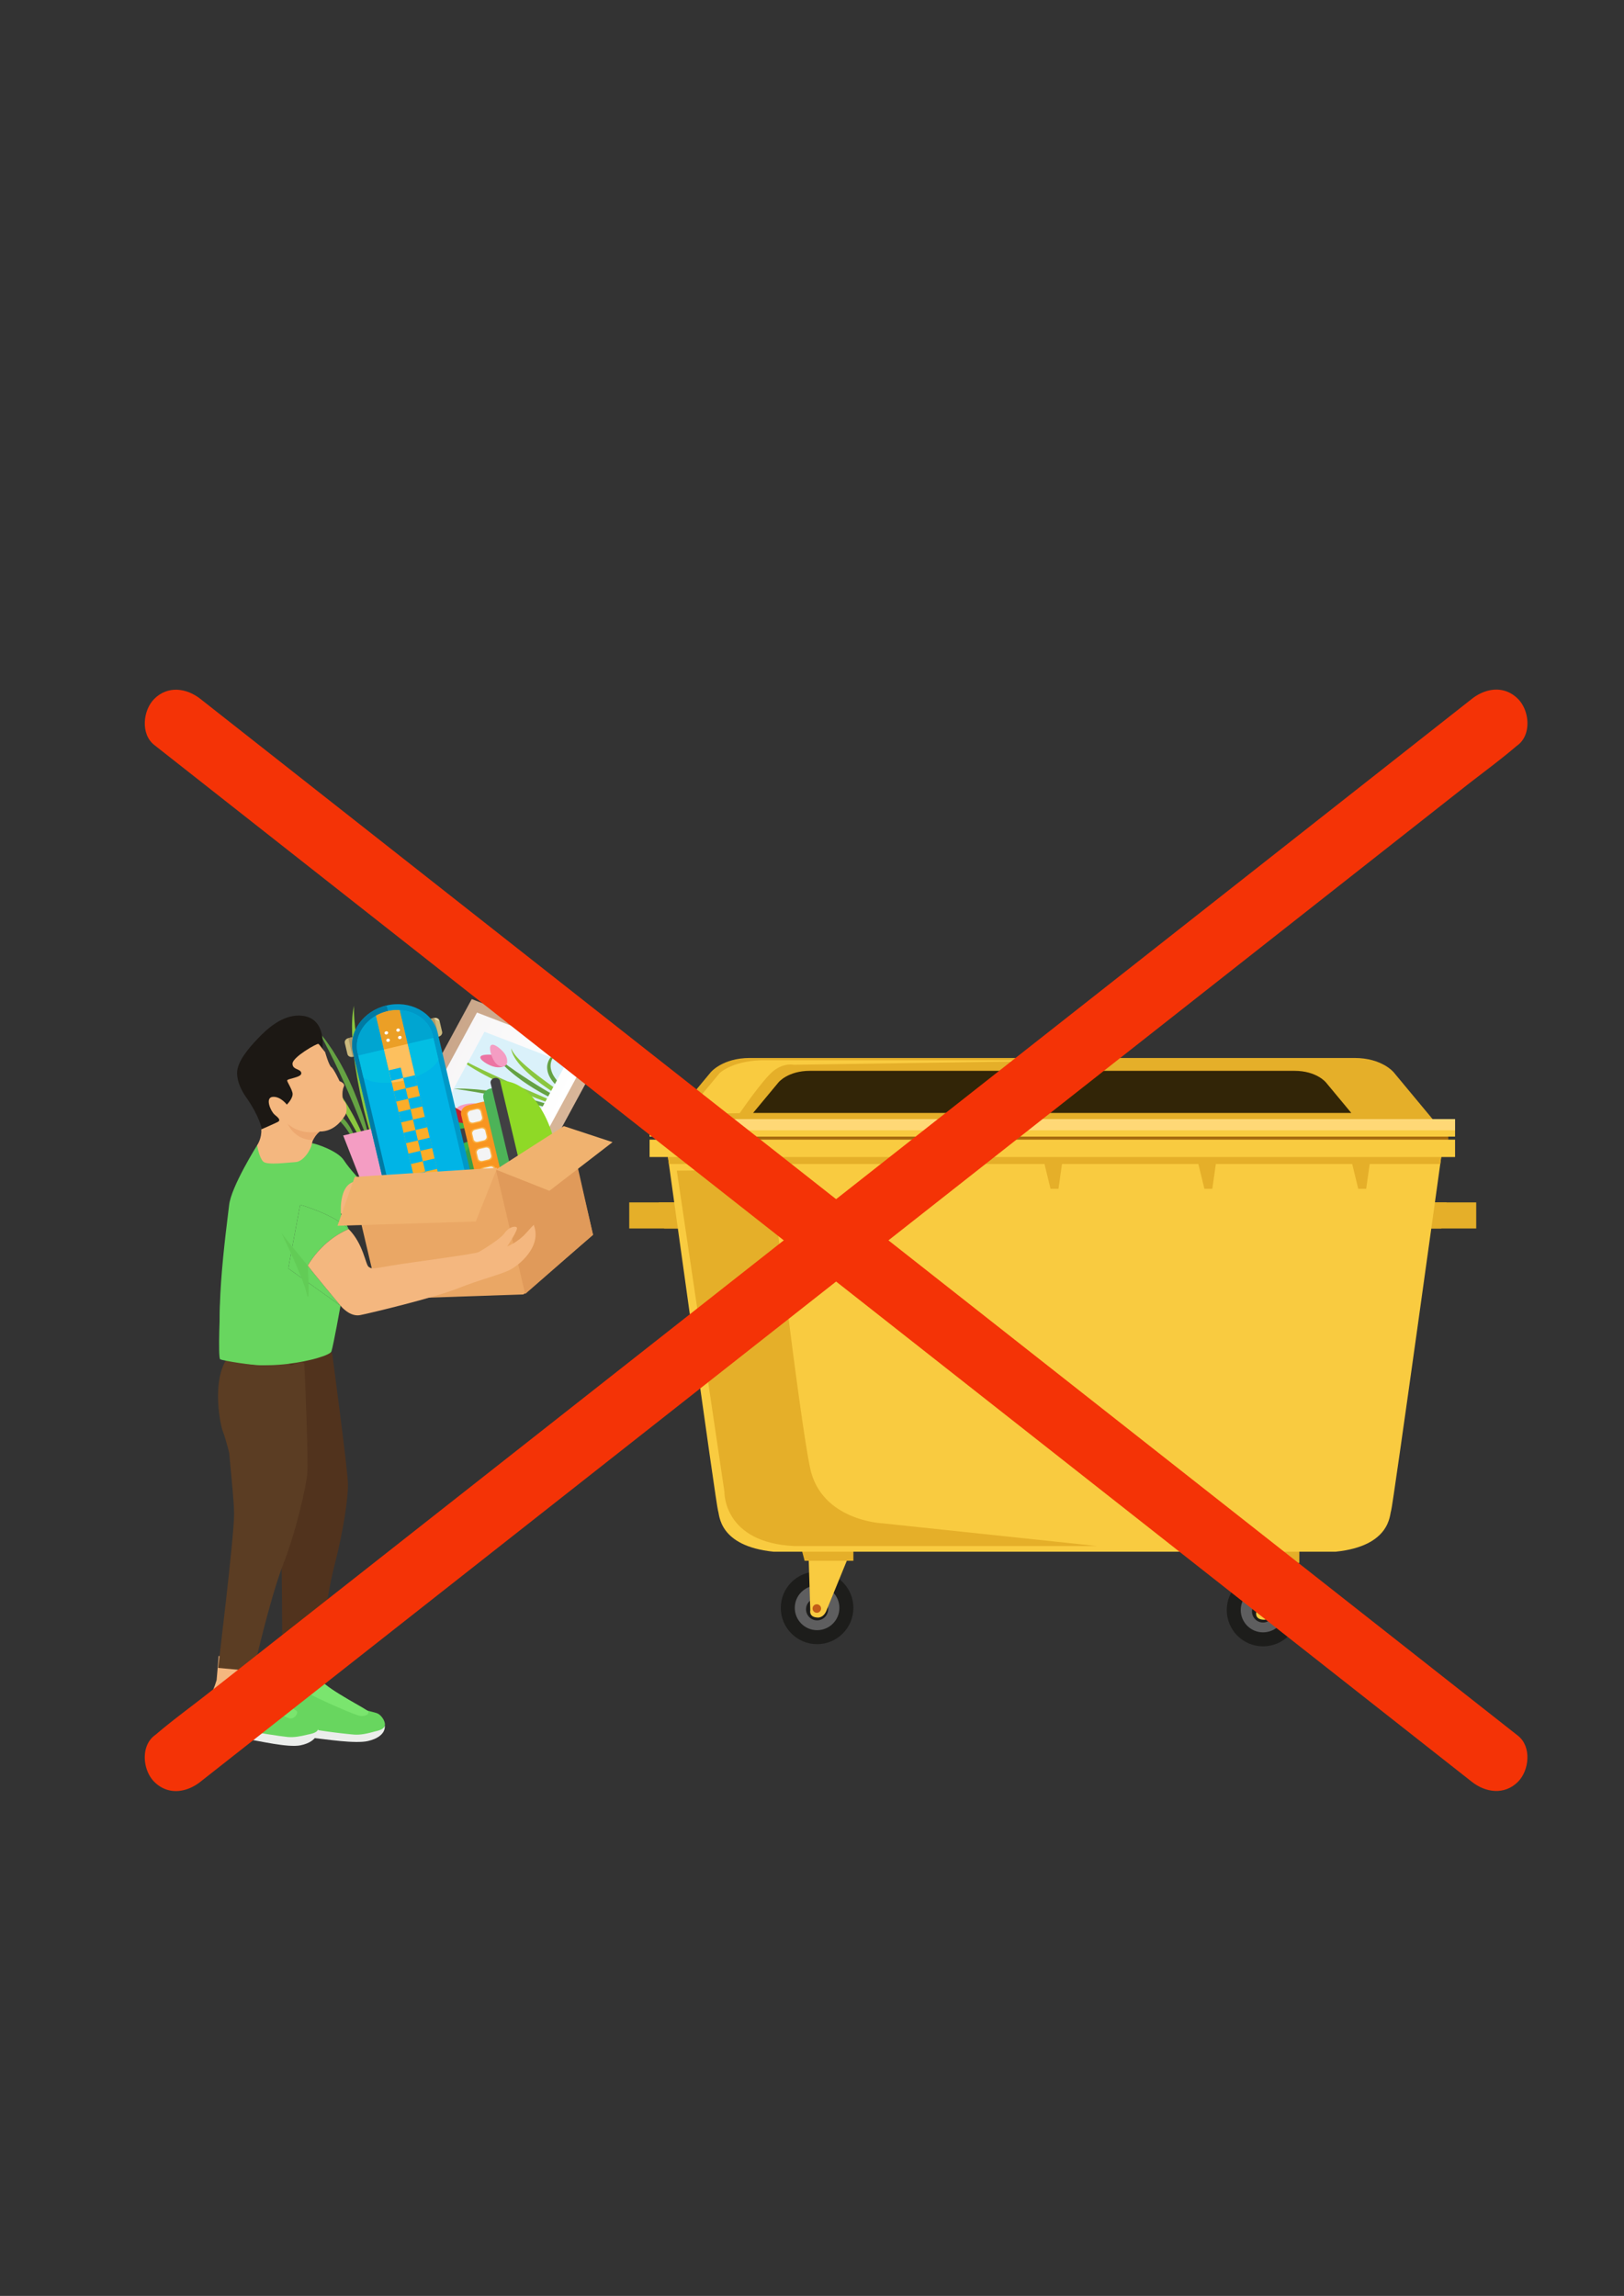 <svg viewBox="0 0 2481 3508" xmlns="http://www.w3.org/2000/svg" fill-rule="evenodd" clip-rule="evenodd" stroke-linejoin="round" stroke-miterlimit="1.414"><rect x="0" y="0" width="2481" height="3508" fill="#333333" stroke="none"/><path d="M1303.73 2456.72c0 30.623-24.825 55.455-55.455 55.455-30.619 0-55.451-24.832-55.451-55.455 0-30.626 24.832-55.454 55.451-55.454 30.63 0 55.455 24.828 55.455 55.454" fill="#1d1d1b" fill-rule="nonzero"/><path d="M1282.36 2456.72c0 18.826-15.259 34.082-34.082 34.082-18.822 0-34.075-15.256-34.075-34.082 0-18.825 15.253-34.082 34.075-34.082 18.823 0 34.082 15.257 34.082 34.082" fill="#5e5e5f" fill-rule="nonzero"/><path d="M1265.18 2458.88c0 9.333-7.563 16.897-16.897 16.897-9.333 0-16.893-7.564-16.893-16.897 0-9.333 7.56-16.897 16.893-16.897 9.334 0 16.897 7.564 16.897 16.897" fill="#1d1d1b" fill-rule="nonzero"/><path d="M1235.28 2376.14l2.599 84.048s-2.599 10.396 10.396 11.262c0 0 8.663 1.734 13.865-9.529l32.924-80.582-59.784-5.199z" fill="#f9cb40" fill-rule="nonzero"/><path d="M1221.42 2355.34l7.803 29.46h74.512v-25.994l-82.315-3.466z" fill="#e5af29" fill-rule="nonzero"/><path d="M1254.35 2457.72a6.493 6.493 0 0 1-6.498 6.498 6.5 6.5 0 0 1-6.501-6.498 6.505 6.505 0 0 1 6.501-6.498 6.497 6.497 0 0 1 6.498 6.498" fill="#c35d17" fill-rule="nonzero"/><path d="M1985.02 2460.04c0 30.622-24.825 55.454-55.454 55.454-30.623 0-55.452-24.832-55.452-55.454 0-30.626 24.829-55.455 55.452-55.455 30.629 0 55.454 24.829 55.454 55.455" fill="#1d1d1b" fill-rule="nonzero"/><path d="M1963.65 2460.04c0 18.825-15.26 34.082-34.082 34.082-18.82 0-34.076-15.257-34.076-34.082 0-18.826 15.256-34.083 34.076-34.083 18.822 0 34.082 15.257 34.082 34.083" fill="#5e5e5f" fill-rule="nonzero"/><path d="M1946.46 2462.21c0 9.333-7.567 16.896-16.9 16.896-9.333 0-16.893-7.563-16.893-16.896 0-9.334 7.56-16.897 16.893-16.897 9.333 0 16.9 7.563 16.9 16.897" fill="#1d1d1b" fill-rule="nonzero"/><path d="M1916.57 2379.46l2.6 84.048s-2.6 10.395 10.395 11.262c0 0 8.663 1.733 13.865-9.529l32.924-80.582-59.784-5.199z" fill="#f9cb40" fill-rule="nonzero"/><path d="M1902.7 2358.66l7.803 29.461h74.512v-25.994l-82.315-3.467z" fill="#e5af29" fill-rule="nonzero"/><path d="M1935.63 2461.05a6.492 6.492 0 0 1-6.497 6.498 6.499 6.499 0 0 1 0-12.995 6.496 6.496 0 0 1 6.497 6.497" fill="#c35d17" fill-rule="nonzero"/><path d="M1882.07 1719.03l313.387-.84-66.235-79.716s-17.764-21.946-59.765-21.946H1145.454c-42.008 0-59.771 21.946-59.771 21.946l-66.235 79.716 313.393.84v1.471l274.61-.734 274.619.734v-1.471z" fill="#e5af29" fill-rule="nonzero"/><path d="M2064.41 1700.53l-38.877-46.786s-14.237-17.587-47.891-17.587h-740.394c-33.654 0-47.895 17.587-47.895 17.587l-38.87 46.786h913.927z" fill="#322507" fill-rule="nonzero"/><path fill="#e5af29" d="M961.293 1837.18h111.46v39.856h-111.46z"/><path d="M1072.75 1877.04h-58.151l-8.084-39.856h66.235v39.856z" fill="#e5af29" fill-rule="nonzero"/><path fill="#e5af29" d="M2143.76 1837.18h111.467v39.856H2143.76z"/><path d="M2143.76 1877.04h58.157l8.072-39.856h-66.229v39.856z" fill="#e5af29" fill-rule="nonzero"/><path d="M1608.26 1753.26v-.989l-35.865.528-40.869-.528.024 1.129-512.106 7.536s75.117 542.407 77.544 547.603c2.427 5.199 0 53.724 84.805 62.387h858.585c84.806-8.663 82.378-57.188 84.806-62.387 2.427-5.196 77.544-547.603 77.544-547.603l-594.468-7.676z" fill="#f9cb40" fill-rule="nonzero"/><path d="M1021.89 1778.52h1178.4c1.564-11.262 2.444-17.584 2.444-17.584l-594.467-7.673v-.992l-35.866.528-40.868-.528.023 1.129-512.106 7.536s.88 6.322 2.444 17.584M1033.98 1788.66l72.69 490.418s-2.42 77.982 106.619 83.182h462.814l-327.119-34.66s-94.501-3.466-111.467-84.912c-16.956-81.448-60.571-455.761-60.571-455.761l-142.966 1.733z" fill="#e5af29" fill-rule="nonzero"/><path d="M1121.51 1761.8l13.33 54.588h12.113l7.882-55.455-33.325.867zM1356.56 1761.8l13.331 54.588h12.112l7.872-55.455-33.315.867zM1591.6 1761.8l13.324 54.588h12.119l7.875-55.455-33.318.867zM1826.64 1761.8l13.324 54.588h12.115l7.876-55.455-33.315.867zM2061.68 1761.8l13.324 54.588h12.119l7.872-55.455-33.315.867z" fill="#e5af29" fill-rule="nonzero"/><path fill="#a66a0f" d="M1002.68 1733.78H2212.6v8.088H1002.68z"/><path fill="#f9cb40" d="M992.364 1741.29h1230.55v26.572H992.364zM992.364 1710.1h1230.55v26.572H992.364z"/><path fill="#ffd876" d="M992.364 1709.89h1230.55v17.162H992.364z"/><path d="M1047.68 1702.01l51.7-62.384s20.997-20.797 72.683-19.639h505.621l-465.234 6.93s-14.536-3.467-30.692 9.243-51.686 64.698-51.686 64.698l-82.392 1.152z" fill="#f9cb40" fill-rule="nonzero"/><path d="M507.374 2067.56s24.274 180.438 24.274 200.804c0 20.363-6.415 68.384-20.672 123.37-14.254 54.986-24.437 154.779-24.437 154.779l-55.295.903s.306-188.267-3.765-222.89c-4.074-34.62-36.659-224.023-30.549-232.17 6.109-8.145 96.309-39.734 110.444-24.796" fill="#51331d" fill-rule="nonzero"/><path d="M352.556 2228.89s-7.746-30.988-12.175-42.057c-4.426-11.067-20.144-90.244 15.273-121.232 32.342-28.302 90.974 22.734 90.974 22.734l-94.072 140.555z" fill="#5b3d23" fill-rule="nonzero"/><path d="M431.978 2562.09s-1.467 13.932-3.665 17.601c-2.202 3.665-5.133 6.597-3.669 13.198 1.467 6.6 16.867 28.597 36.665 14.665 19.799-13.932 19.799-37.399 19.799-37.399l2.935-25.665-52.799 2.935.734 14.665z" fill="#f4b77f" fill-rule="nonzero"/><path d="M587.806 2636.84s3.327 16.406-25.433 23.292c-19.301 4.612-65.299-2.822-82.601-4.542-17.295-1.72-48.887-4.732-52.091-7.172-3.191-2.414-9.19-3.174-6.272-19.974 2.912-16.837 166.397 8.396 166.397 8.396" fill="#ebedeb" fill-rule="nonzero"/><path d="M433.683 2591.56l-9.479-7.636s-7.251 11.537-3.147 47.625c0 0 37.412 6.358 52.788 9.768 15.416 3.453 56.905 8.367 67.67 9.058 9.801.634 19.851-1.727 29.194-4.29 6.143-1.673 17.631-3.227 17.349-11.541-.21-5.684-5.104-12.796-9.891-15.731-1.883-1.136-4.054-1.767-6.193-2.341-7.347-1.989-16.176-3.559-22.202-8.5-3.397-2.799-7.344-4.791-11.146-7.055-9.419-5.562-18.746-11.316-28.043-17.11a2774.28 2774.28 0 0 1-30.602-19.244s-11.933 13.414-7.55 22.239c0 0-33.747 27.512-38.748 4.758" fill="#68d65f" fill-rule="nonzero"/><path d="M468.077 2577.59c-1.205 4.124.594 8.47 4.529 10.575 17.892 9.572 71.388 33.332 78.022 33.684 7.981.422 13.075-2.158 12.261-6.378-.747-3.865-57.187-30.171-75.585-50.687-2.434-2.716-7.181-2.347-10.253-.199-3.283 2.298-7.005 6.269-8.974 13.005" fill="#7ae56e" fill-rule="nonzero"/><path d="M330.919 2567.09s-4.635 15.24-6.661 16.937c-2.028 1.7-3.864 8.018 1.637 17.74 5.498 9.721-1.557 25.994 24.444 14.27 26.004-11.727 25.851-26.462 24.968-34.481-.887-8.018 7.699-10.442 7.699-10.442l7.252-30.184-56.152-10.731-3.187 36.891z" fill="#f4b77f" fill-rule="nonzero"/><path d="M486.171 2641.9s2.008 18.812-26.951 24.819c-19.433 4.02-64.362-7.122-81.604-9.367-17.236-2.244-53.728-6.009-56.856-8.546-3.118-2.507-7.623-4.595-4.197-21.299 3.424-16.741 169.608 14.393 169.608 14.393" fill="#ebedeb" fill-rule="nonzero"/><path d="M333.498 2591.95l-9.24-7.922s-18.484 12.58-7.693 43.482c0 0 40.294 11.517 55.561 15.399 15.303 3.918 56.623 10.093 67.364 11.113 9.775.929 19.895-1.123 29.311-3.4 6.189-1.484 17.72-2.69 17.693-11.007-.039-5.687-4.714-12.949-9.409-16.023-1.846-1.196-4.001-1.893-6.116-2.53-7.285-2.212-16.063-4.051-21.937-9.174-3.307-2.902-7.195-5.014-10.923-7.391-9.247-5.847-18.55-9.313-27.664-15.386-10.041-6.664-19.905-15.95-29.849-22.733 0 0-12.338 13.041-8.225 21.996 0 0-34.57 26.472-38.873 3.576" fill="#68d65f" fill-rule="nonzero"/><path d="M369.555 2580.43c-.973 3.898.707 7.975 4.217 9.924 15.97 8.865 63.632 35.069 69.485 35.341 7.046.328 11.462-6.428 10.655-10.396-.737-3.636-51.039-27.933-67.686-47.104-2.205-2.537-6.378-2.151-9.041-.096-2.846 2.191-6.04 5.966-7.63 12.331" fill="#7ae56e" fill-rule="nonzero"/><path d="M464.886 2083.54s6.876 149.151 4.489 169.378c-2.388 20.224-16.097 84.228-36.699 137.166-20.605 52.937-45.534 163.362-45.534 163.362l-53.953-4.981s24.427-200.054 24.44-234.913c.017-34.862-15.416-144.798-8.394-152.173 7.023-7.374 103.366-94.331 115.651-77.839" fill="#5b3d23" fill-rule="nonzero"/><path d="M525.3 1772.74c9.084 13.998 26.983 32.601 26.983 32.601l-31.452 48.87 11.81 23.737c-22.614-22.684-74.125-37.187-74.125-37.187l-18.125 97.316 79.812 56.889.007.04c-.322 1.796-10.555 59.1-13.886 69.861-3.36 10.92-121.859 38.079-159.656 5.883-25.128-21.405.226-201.169 3.357-229.441 3.087-28.262 42.777-91.419 42.777-91.419 8.49 10.986 7.265 8.858 19.434 6.458 12.168-2.401 46.516 3.459 52.904 3.785 6.385.325 11.568-13.361 11.568-13.361 7.311.946 39.507 11.969 48.592 25.968" fill="#68d65f" fill-rule="nonzero"/><path d="M520.832 1854.21s44.049 21.05 54.817 24.739c10.771 3.688 32.731 5.166 36.595 5.989 3.862.824 24.716-43.461 24.716-43.461s-48.449-30.075-84.676-36.138c-36.227-6.063-31.452 48.871-31.452 48.871" fill="#f4b77f" fill-rule="nonzero"/><path d="M577.953 1789.81l201.774 77.734 142.733-263.248-201.767-77.73-142.74 263.244z" fill="url(#_Linear1)" fill-rule="nonzero"/><path d="M601.636 1781.46l170.082 65.525 127.065-234.342-170.082-65.524-127.065 234.341z" fill="url(#_Linear2)" fill-rule="nonzero"/><path d="M760.277 1817.62l104.674-193.048-124.811-48.084-104.674 193.048 124.811 48.084z" fill="#daf1fa" fill-rule="nonzero"/><clipPath id="a"><path d="M635.466 1769.53l124.811 48.083 104.673-193.044-124.811-48.084-104.673 193.045z" clip-rule="nonzero"/></clipPath><g clip-path="url(#a)" fill-rule="nonzero"><path d="M700.278 1616.89c2.132 1.726 4.752 3.802 7.913 6.01 3.147 2.217 6.74 4.688 10.807 7.188 2.032 1.255 4.147 2.566 6.338 3.921a6953.05 6953.05 0 0 1 6.946 3.971c4.745 2.762 9.904 5.439 15.237 8.234 5.378 2.716 10.933 5.528 16.661 8.261 5.773 2.649 11.64 5.342 17.507 8.032l17.783 7.556c5.867 2.491 11.79 4.675 17.438 6.936 5.638 2.275 11.203 4.27 16.472 6.166 5.256 1.929 10.263 3.676 14.884 5.279 4.619 1.617 8.922 2.962 12.72 4.187 3.812 1.199 7.132 2.241 9.868 3.101a532.886 532.886 0 0 0 8.656 2.583s-2.892-1.414-8.009-3.788c-5.116-2.374-12.467-5.678-21.332-9.549-4.406-1.982-9.181-4.121-14.274-6.302l-15.963-6.953c-11.057-4.827-22.85-9.977-34.64-15.126-5.871-2.604-11.741-5.213-17.521-7.78a18078.4 18078.4 0 0 1-16.857-7.693c-5.372-2.629-10.738-4.93-15.628-7.391-4.948-2.39-9.606-4.668-13.859-6.843-2.155-1.049-4.14-2.154-6.069-3.16-1.923-1.013-3.782-1.936-5.446-2.899a287.27 287.27 0 0 1-8.672-4.97c-2.331-1.471-4.184-2.617-5.376-3.473-1.195-.847-1.789-1.355-1.789-1.355s1.969 2.364 6.205 5.857M872.913 1680.52c-5.618-3.99-12.172-8.649-19.194-13.636l-10.761-7.716a526.933 526.933 0 0 1-11-8.052 426.86 426.86 0 0 1-10.857-8.167c-3.483-2.783-7.019-5.416-10.257-8.132-3.243-2.712-6.411-5.302-9.26-7.885-1.461-1.268-2.802-2.553-4.11-3.795a81.995 81.995 0 0 1-3.735-3.632c-1.206-1.166-2.238-2.358-3.261-3.473-1.059-1.093-1.956-2.192-2.792-3.234l-1.229-1.511c-.358-.505-.7-.996-1.036-1.464-.667-.937-1.331-1.786-1.766-2.627-.488-.823-.923-1.557-1.305-2.198-.302-.674-.564-1.248-.773-1.713l-.648-1.447s.09.541.256 1.557l.328 1.892c.226.721.489 1.548.777 2.474.263.95.738 1.919 1.209 3.001.442 1.103 1.036 2.238 1.733 3.417 1.305 2.41 3.002 5.023 5.073 7.723a90.115 90.115 0 0 0 7.079 8.43 134.808 134.808 0 0 0 8.752 8.729c3.178 2.902 6.478 5.883 10.027 8.722a397.872 397.872 0 0 0 10.864 8.473 509.938 509.938 0 0 0 11.312 7.975c3.749 2.607 7.594 4.997 11.279 7.335 3.672 2.357 7.348 4.489 10.821 6.521 3.456 2.045 6.813 3.874 9.914 5.551a295.702 295.702 0 0 0 15.27 7.72c3.761 1.756 5.966 2.676 5.966 2.676s-7.404-5.538-18.676-13.514" fill="#8ac63f"/><path d="M861.675 1682.31c-3.022-1.736-6.292-3.619-9.755-5.611l-10.837-6.312c-3.729-2.224-7.584-4.518-11.502-6.853-3.871-2.397-7.882-4.714-11.747-7.241-3.914-2.45-7.888-4.821-11.644-7.364a212.515 212.515 0 0 0-5.671-3.666c-1.889-1.185-3.668-2.46-5.465-3.662-3.566-2.44-7.088-4.701-10.286-7.032-3.194-2.328-6.378-4.346-9.107-6.455a369.636 369.636 0 0 0-7.637-5.561c-2.227-1.717-4.17-3.214-5.773-4.443a250.882 250.882 0 0 0-5.12-3.808s1.481 1.78 4.167 4.821c1.358 1.504 2.961 3.39 4.927 5.415a361.63 361.63 0 0 0 6.8 6.611c2.463 2.464 5.372 4.854 8.41 7.441 3.001 2.626 6.298 5.236 9.794 7.835 3.45 2.66 7.079 5.329 10.891 7.879 3.752 2.633 7.709 5.103 11.624 7.63 3.951 2.487 8.045 4.758 11.999 7.112 4.001 2.281 8.045 4.369 11.94 6.411 3.914 2.012 7.739 3.895 11.428 5.575 3.649 1.747 7.182 3.267 10.459 4.635 3.24 1.428 6.318 2.56 9.004 3.622a219.788 219.788 0 0 0 7.072 2.557c3.958 1.358 6.282 2.005 6.282 2.005s-8.101-4.615-20.253-11.541M881.172 1675.96l-9.343-6.726c-3.815-2.799-8.221-6.056-12.534-9.832a68.102 68.102 0 0 1-3.184-2.921 106.906 106.906 0 0 1-3.071-3.135c-2.006-2.141-3.865-4.435-5.472-6.843-1.667-2.374-3.078-4.88-4.114-7.45-1.013-2.573-1.833-5.163-2.122-7.753-.093-.458-.096-1.338-.149-1.979.003-.614.003-1.222.003-1.823.063-1.245.216-2.477.465-3.669a24.967 24.967 0 0 1 2.45-6.56 26.2 26.2 0 0 1 3.716-5.014c1.311-1.404 2.689-2.46 3.855-3.313 1.202-.787 2.178-1.438 2.902-1.783.707-.379 1.089-.581 1.089-.581s-.425.106-1.212.308c-.801.186-1.956.545-3.387 1.143-1.391.64-3.134 1.457-4.841 2.772-1.736 1.272-3.566 2.918-5.146 4.994-1.584 2.065-2.985 4.525-3.892 7.271a28.955 28.955 0 0 0-1.059 4.3c-.086.76-.192 1.59-.219 2.327.007.75-.056 1.285.01 2.231.169 3.052.744 6.173 1.899 9.128 1.119 2.964 2.637 5.82 4.433 8.483 1.843 2.636 3.938 5.096 6.169 7.367 1.076 1.136 2.344 2.281 3.469 3.224a79.284 79.284 0 0 0 3.626 2.912c2.407 1.863 4.904 3.463 7.295 4.927 2.38 1.478 4.721 2.746 6.899 3.872 4.353 2.264 8.118 3.918 10.768 5.046 2.656 1.119 4.21 1.71 4.21 1.71s-1.262-.982-3.513-2.633" fill="#65a243"/><path d="M877.34 1706.63a318.475 318.475 0 0 0-16.92-4.678c-3.533-.88-7.368-1.819-11.468-2.686-4.094-.883-8.41-1.833-12.929-2.629-4.509-.821-9.171-1.704-13.962-2.388a656.266 656.266 0 0 0-14.556-1.995c-4.91-.535-9.841-.993-14.712-1.375-4.867-.405-9.701-.558-14.386-.68-4.678-.137-9.23-.073-13.557.132-4.319.137-8.423.505-12.195 1.003-3.775.448-7.228 1.076-10.246 1.823-1.514.325-2.922.691-4.2 1.129-1.279.408-2.457.74-3.48 1.195-1.023.422-1.939.797-2.732 1.126-.751.401-1.392.747-1.913 1.026l-1.564.856 1.723-.534c.555-.173 1.239-.379 2.042-.628.824-.176 1.77-.378 2.826-.607 1.039-.273 2.234-.406 3.513-.595.641-.093 1.301-.192 1.992-.295.694-.067 1.414-.136 2.158-.206 1.484-.15 3.058-.299 4.731-.339 1.667-.076 3.414-.199 5.246-.192 1.83-.04 3.729-.06 5.704.003 1.969.02 4.001.036 6.093.136 4.18.123 8.58.448 13.135.74 4.555.286 9.23.821 14.008 1.216 4.768.448 9.602.989 14.426 1.577 4.841.534 9.676 1.105 14.423 1.74 4.755.614 9.437 1.221 13.965 1.809 9.071 1.212 17.538 2.341 24.796 3.31 14.529 1.966 24.344 3.062 24.344 3.062s-2.268-.807-6.305-2.056" fill="#8ac63f"/><path d="M869.911 1699.43a322.872 322.872 0 0 0-8.467-3.43c-3.307-1.248-7.012-2.729-11.146-4.14-4.107-1.474-8.573-3.038-13.367-4.545-4.765-1.574-9.841-3.121-15.121-4.652-5.292-1.497-10.757-3.071-16.375-4.496-5.651-1.348-11.345-2.845-17.126-4.107-5.797-1.215-11.571-2.493-17.331-3.526-5.731-1.125-11.425-2.048-16.96-2.852-5.515-.87-10.877-1.594-16.007-2.102-5.113-.554-9.931-1.142-14.446-1.364a632.982 632.982 0 0 0-12.275-.737c-3.666-.146-6.883-.117-9.519-.153-5.276-.027-8.287.023-8.287.023s2.941.505 8.074 1.278c2.567.376 5.685.827 9.26 1.349 3.55.617 7.554 1.301 11.93 1.978 4.383.631 9.061 1.637 14.051 2.464 4.997.827 10.2 1.926 15.612 2.942 2.699.534 5.465 1.006 8.224 1.613a361.61 361.61 0 0 0 8.394 1.753c5.677 1.089 11.368 2.444 17.086 3.702 5.747 1.176 11.415 2.59 17.042 3.852 5.602 1.331 11.113 2.646 16.452 3.914l15.356 3.782c4.878 1.219 9.496 2.378 13.753 3.443 17.069 4.33 28.444 7.218 28.444 7.218s-2.59-1.245-7.251-3.207M860.992 1712.82c-2.746-.949-6.691-2.267-11.575-3.562-2.434-.648-5.103-1.315-7.985-1.863-2.879-.564-5.95-1.109-9.197-1.421a95.931 95.931 0 0 0-4.98-.408 57.128 57.128 0 0 0-5.163-.103c-3.5.066-7.076.342-10.652.89-3.562.6-7.112 1.5-10.505 2.725-3.41 1.199-6.587 2.876-9.433 4.765-.889.578-1.328.966-2.008 1.454-.644.502-1.318 1.109-1.943 1.664a33.994 33.994 0 0 0-3.164 3.486 24.864 24.864 0 0 0-3.977 7.241 19.93 19.93 0 0 0-1.113 6.548c-.063 1.949.346 3.592.681 4.9.402 1.302.833 2.275 1.192 2.906l.514.972s-.066-.375-.192-1.072c-.163-.687-.216-1.733-.299-3.018.007-1.302.053-2.869.455-4.625.382-1.747 1.046-3.676 2.065-5.651 1.053-1.966 2.494-3.961 4.28-5.854a30.569 30.569 0 0 1 2.988-2.696c.538-.395 1.083-.793 1.634-1.195.607-.385 1.401-.96 1.872-1.202 2.514-1.507 5.369-2.679 8.344-3.722 2.982-1.019 6.152-1.76 9.373-2.251 3.214-.555 6.488-.867 9.718-.989a143.22 143.22 0 0 1 4.821-.097c1.567 0 3.165.043 4.708.116 6.206.283 12.013.957 17.023 1.558 5.024.644 9.214 1.178 12.146 1.554 2.955.351 4.661.514 4.661.514s-1.547-.604-4.289-1.564" fill="#65a243"/><path d="M704.39 1715.03c2.477 4.24 18.567-1.431 26.12-6.316 7.551-4.884 11.664-12.278 9.188-16.521-2.474-4.243-10.602-3.719-18.156 1.165-7.546 4.881-19.629 17.432-17.152 21.672" fill="#ec74a3"/><path d="M698.159 1694.03c-.225-4.874 16.485-8.456 25.543-8.261 9.058.2 16.585 4.31 16.814 9.187.229 4.875-6.93 8.666-15.987 8.47-9.058-.199-26.14-4.518-26.37-9.396" fill="#f49dc3"/><path d="M734.13 1614.4c-2.649 4.429 10.98 12.693 19.44 15.193 8.457 2.504 17.465.94 20.111-3.489 2.653-4.433-2.055-10.054-10.515-12.558-8.457-2.503-26.386-3.579-29.036.854" fill="#ec74a3"/><path d="M750.39 1596.86c4.406-3.181 16.419 6.826 20.944 13.569 4.525 6.744 4.622 14.792.216 17.973-4.406 3.177-11.648.289-16.173-6.458-4.526-6.743-9.396-21.907-4.987-25.084" fill="#f49dc3"/><path d="M676.455 1749.86c2.135 1.723 4.751 3.802 7.912 6.006 3.144 2.222 6.74 4.692 10.808 7.192 2.032 1.252 4.147 2.563 6.338 3.918 2.241 1.282 4.559 2.606 6.942 3.971 4.748 2.766 9.908 5.442 15.24 8.237 5.379 2.713 10.934 5.529 16.665 8.258l17.504 8.035 17.783 7.557c5.864 2.49 11.79 4.674 17.438 6.932 5.638 2.275 11.202 4.273 16.471 6.169 5.253 1.926 10.26 3.676 14.885 5.279 4.619 1.617 8.925 2.962 12.72 4.187 3.812 1.199 7.135 2.241 9.868 3.101 5.491 1.68 8.659 2.58 8.659 2.58s-2.899-1.414-8.012-3.788c-5.116-2.374-12.467-5.675-21.332-9.549-4.406-1.979-9.181-4.121-14.274-6.302-5.077-2.208-10.426-4.539-15.964-6.949l-34.64-15.127-17.521-7.78c-5.737-2.619-11.388-5.199-16.856-7.693-5.369-2.632-10.741-4.933-15.632-7.394-4.941-2.39-9.602-4.665-13.852-6.839-2.162-1.05-4.147-2.158-6.076-3.161-1.919-1.016-3.782-1.939-5.445-2.902a278.796 278.796 0 0 1-8.673-4.97c-2.327-1.468-4.18-2.613-5.372-3.47-1.195-.85-1.793-1.358-1.793-1.358s1.976 2.364 6.209 5.86M849.09 1813.49c-5.617-3.991-12.171-8.649-19.194-13.636-3.493-2.504-7.098-5.09-10.764-7.716a529.33 529.33 0 0 1-11-8.052 444.163 444.163 0 0 1-10.857-8.168c-3.48-2.782-7.019-5.415-10.256-8.131-3.241-2.713-6.408-5.302-9.257-7.885-1.461-1.269-2.806-2.557-4.11-3.799a79.936 79.936 0 0 1-3.736-3.629c-1.205-1.165-2.238-2.357-3.26-3.473-1.059-1.092-1.956-2.191-2.793-3.234-.425-.521-.833-1.026-1.228-1.51-.359-.505-.704-.996-1.036-1.465-.671-.939-1.331-1.786-1.766-2.626l-1.305-2.198c-.302-.674-.565-1.248-.774-1.713l-.647-1.448.255 1.557c.09.515.2 1.146.326 1.89.229.723.488 1.55.78 2.476.262.95.734 1.92 1.209 3.002.441 1.102 1.036 2.238 1.733 3.417 1.305 2.41 3.001 5.023 5.07 7.719a89.981 89.981 0 0 0 7.082 8.433 135.568 135.568 0 0 0 8.752 8.729c3.177 2.902 6.478 5.884 10.024 8.723a399.487 399.487 0 0 0 10.864 8.476 546.667 546.667 0 0 0 11.312 7.972c3.751 2.606 7.593 4.997 11.282 7.334 3.672 2.361 7.347 4.489 10.817 6.521 3.46 2.046 6.813 3.875 9.914 5.552a296.572 296.572 0 0 0 15.27 7.723c3.762 1.756 5.97 2.672 5.97 2.672s-7.408-5.538-18.677-13.513" fill="#8ac63f"/><path d="M837.851 1815.29a16188.4 16188.4 0 0 0-9.754-5.612l-10.838-6.311c-3.732-2.225-7.583-4.519-11.501-6.857-3.868-2.394-7.885-4.714-11.744-7.238-3.917-2.45-7.892-4.824-11.647-7.367a234.894 234.894 0 0 0-5.671-3.663c-1.889-1.185-3.669-2.463-5.465-3.662-3.566-2.44-7.092-4.705-10.286-7.032s-6.378-4.346-9.107-6.455c-2.76-2.075-5.343-3.924-7.637-5.564-2.228-1.717-4.17-3.211-5.77-4.443-3.228-2.447-5.124-3.805-5.124-3.805s1.481 1.78 4.167 4.821c1.358 1.504 2.959 3.387 4.928 5.416a373.396 373.396 0 0 0 6.796 6.61c2.467 2.464 5.375 4.854 8.41 7.441 3.005 2.623 6.302 5.236 9.798 7.836 3.453 2.659 7.079 5.329 10.891 7.875 3.748 2.633 7.709 5.103 11.624 7.633 3.951 2.487 8.048 4.758 11.999 7.109 4.001 2.281 8.045 4.373 11.94 6.415 3.914 2.008 7.739 3.891 11.431 5.574 3.646 1.747 7.178 3.264 10.452 4.635 3.241 1.428 6.319 2.56 9.008 3.623a215.783 215.783 0 0 0 7.075 2.556c3.955 1.355 6.279 2.006 6.279 2.006s-8.101-4.619-20.254-11.541M846.087 1832.41a299.214 299.214 0 0 0-8.467-3.429c-3.307-1.252-7.012-2.73-11.142-4.144-4.107-1.474-8.576-3.035-13.371-4.542-4.764-1.574-9.838-3.121-15.117-4.655-5.296-1.494-10.761-3.068-16.382-4.496-5.648-1.348-11.342-2.845-17.122-4.107-5.794-1.215-11.571-2.493-17.332-3.523-5.727-1.128-11.425-2.048-16.96-2.855-5.518-.87-10.877-1.594-16.003-2.102-5.12-.554-9.934-1.139-14.45-1.364a632.72 632.72 0 0 0-12.278-.737c-3.662-.143-6.88-.117-9.512-.15-5.28-.026-8.291.02-8.291.02s2.938.505 8.078 1.278c2.567.376 5.681.83 9.257 1.348 3.552.615 7.553 1.305 11.933 1.976 4.382.634 9.057 1.64 14.051 2.47 4.99.824 10.196 1.923 15.612 2.942 2.696.534 5.458 1.006 8.221 1.61 2.759.611 5.561 1.199 8.393 1.757 5.678 1.089 11.369 2.44 17.086 3.702 5.747 1.175 11.418 2.586 17.039 3.848 5.605 1.335 11.12 2.646 16.455 3.918 5.326 1.308 10.473 2.576 15.357 3.778l13.752 3.443 28.448 7.222s-2.593-1.245-7.255-3.208" fill="#65a243"/><path d="M710.308 1747.37c-2.649 4.429 10.98 12.693 19.44 15.197 8.457 2.5 17.461.939 20.111-3.493 2.649-4.433-2.055-10.054-10.515-12.557-8.46-2.504-26.386-3.58-29.036.853" fill="#ec74a3"/><path d="M726.566 1729.83c4.409-3.181 16.418 6.827 20.947 13.57 4.525 6.747 4.622 14.792.212 17.972-4.405 3.181-11.647.293-16.169-6.454-4.529-6.747-9.396-21.907-4.99-25.088" fill="#f49dc3"/></g><path d="M633.008 1685.33c-45.454 10.701-74.708 51.619-65.345 91.396 9.363 39.773 53.797 63.34 99.251 52.642 45.454-10.701 74.719-51.616 65.356-91.393-9.363-39.773-53.808-63.346-99.262-52.645" fill="#fcde11" fill-rule="nonzero"/><path d="M663.856 1720.92s.747-22.474-4.194-37.747c0 0 .123-.1.366-.259 28.753 1.547 54.083 16.375 66.295 39.348-4.934-2.52-21.031-7.843-62.467-1.342" fill="#be202e" fill-rule="nonzero"/><path d="M694.345 1818.24c12.657-44.302-27.817-97.356-27.817-97.356 28.514-12.73 53.267-1.886 59.887 1.544 2.56 4.848 4.556 10.04 5.854 15.555 7.301 31.011-8.888 62.723-37.924 80.257" fill="#3bb54a" fill-rule="nonzero"/><path d="M658.638 1721.56s-60.757 56.786-61.471 96.503c-14.636-9.688-25.413-23.962-29.504-41.337-4.306-18.284-.435-36.808 9.41-52.533 40.47-29.656 81.565-2.633 81.565-2.633" fill="#ef4137" fill-rule="nonzero"/><path d="M633.008 1685.33a96.003 96.003 0 0 1 20.875-2.56c3.645.113 5.78.398 5.78.398 5.05 12.899 4.217 40.68 4.217 40.68-30.427-15.692-79.742.498-88.78 3.692 11.199-20.048 31.888-36.084 57.908-42.21" fill="#662f91" fill-rule="nonzero"/><path d="M659.602 1702.85c-12.809 3.015-21.292 13.55-18.945 23.531 2.351 9.98 14.646 15.631 27.455 12.617 12.806-3.018 21.289-13.557 18.942-23.541-2.351-9.98-14.642-15.621-27.452-12.607" fill="#f3f4f5" fill-rule="nonzero"/><path d="M733.384 1743.98c4.041 29.048-11.876 57.851-39.039 74.257 3.749-13.129 2.832-27.034-.315-40.095-10.1 7.779-22.252 13.695-35.865 16.9-18.972 4.465-37.765 2.958-53.898-3.201-4.226 9.034-6.956 17.992-7.102 26.223-13.799-9.134-24.178-22.358-28.74-38.412 10.801 38 54.163 60.153 98.488 49.717 43.173-10.163 71.734-47.579 66.471-85.389M733.336 1743.62c.02.123.036.236.05.358-.01-.116-.033-.245-.05-.358M733.323 1743.53c.007.03.007.063.014.093-.007-.03-.007-.063-.014-.093M733.266 1743.17c.017.113.037.236.057.349-.02-.113-.037-.226-.057-.349M733.216 1742.8l.033.259-.033-.259M733.196 1742.72a.691.691 0 0 1 .017.076c-.007-.03-.01-.053-.017-.076M733.18 1742.61c.007.03.014.053.02.083-.006-.03-.013-.053-.02-.083M733.159 1742.44c.003.054.016.113.023.17-.007-.057-.02-.116-.023-.17M733.139 1742.36c.007.023.01.047.017.066-.004-.013-.01-.043-.017-.066M733.125 1742.26l.013.06-.013-.06M733.082 1742c.01.077.027.153.037.23-.01-.077-.027-.153-.037-.23M733.066 1741.9c.007.023.003.053.01.076-.007-.03-.003-.047-.01-.076M733 1741.54c.007.023.01.043.017.066-.007-.023-.01-.036-.017-.066M732.986 1741.44c.007.023.003.046.007.069-.004-.023 0-.046-.007-.069M732.963 1741.35a.34.34 0 0 1 .013.06l-.013-.06M732.937 1741.19c.009.046.019.083.019.123 0-.04-.01-.077-.019-.123M732.922 1741.09c.003.017.01.037.003.054.007-.017 0-.037-.003-.054M732.897 1740.99l.014.053-.014-.053M568.392 1779.56c.007.03.013.06.03.087-.017-.027-.023-.057-.03-.087M568.334 1779.35l.02.089-.02-.089M732.832 1740.63c.003.017.01.037.013.053-.003-.016-.01-.036-.013-.053M568.226 1778.96c.039.126.069.252.106.378-.037-.126-.067-.252-.106-.378M732.817 1740.54c.004.017.007.023 0 .04-.003-.017.004-.033 0-.04M732.768 1740.29c.003.007.006.03.01.036a.483.483 0 0 1-.01-.036M732.743 1740.18c.004.007.007.023.01.037-.003-.014-.006-.03-.01-.037M568.18 1778.77l.016.067-.016-.067M732.727 1740.07c.003.007-.007.017-.003.024-.004-.007.006-.017.003-.024M568.147 1778.67l.016.066-.016-.066M732.693 1739.93l.01.037-.01-.037M568.12 1778.56c.007.023.01.043.017.066-.007-.023-.01-.043-.017-.066M732.667 1739.82l.01.043-.01-.043M568.045 1778.27l.033.143-.033-.143M732.623 1739.59c.003.007.003.017.006.024-.003-.007-.003-.017-.006-.024M732.603 1739.47c-.006.01-.003.023 0 .04-.003-.017-.006-.03 0-.04M732.577 1739.36l.01.036a.286.286 0 0 1-.01-.036M567.99 1778.08c.004.014.01.037.024.057-.014-.02-.02-.043-.024-.057M567.964 1777.97c.007.023.01.037.013.06-.003-.013-.006-.037-.013-.06M732.552 1739.26c.003.007.003.013.007.03-.004-.017-.004-.023-.007-.03M567.939 1777.86l.014.053-.014-.053M732.52 1739.12c.004.007.007.023.01.037l-.01-.037M567.915 1777.76c.003.013.006.03.013.053-.007-.023-.01-.04-.013-.053M732.503 1739.01c.003.013.006.023 0 .04.006-.017.003-.027 0-.04M567.88 1777.65c.013.014.016.027.02.044-.004-.017-.007-.03-.02-.044M732.478 1738.9c.003.017.007.023.01.037a.264.264 0 0 0-.01-.037M567.852 1777.53c.003.007.006.03.01.036-.004-.013-.007-.029-.01-.036M732.422 1738.66c.003.006.003.016.006.03-.003-.014-.003-.024-.006-.03M567.818 1777.39l.01.043-.01-.043M732.395 1738.55l.007.03-.007-.03zM567.792 1777.27c.006.023.006.03.013.053-.003-.017-.01-.037-.013-.053M732.369 1738.44a.107.107 0 0 1 .006.03c0-.007-.003-.013-.006-.03M567.767 1777.17l.01.043-.01-.043M732.339 1738.31l.007.023-.007-.023M732.294 1738.08c.004.006.007.023 0 .033.007-.01.004-.027 0-.033" fill="#d8bd27" fill-rule="nonzero"/><path d="M567.628 1776.58l.007.023-.007-.023z" fill="#c5c6c7" fill-rule="nonzero"/><path d="M567.628 1776.58l.007.023-.007-.023z" fill="#d8bd27" fill-rule="nonzero"/><path d="M732.219 1737.8c.003.017.007.023.007.03l.003.007a.182.182 0 0 1-.01-.037" fill="#c5c6c7" fill-rule="nonzero"/><path d="M567.603 1776.47l-.003-.007.003.007zm164.624-38.641c-.003-.017-.01-.04-.013-.053l.013.053z" fill="#d8bd27" fill-rule="nonzero"/><path d="M732.187 1737.67l.01.036-.01-.036" fill="#c5c6c7" fill-rule="nonzero"/><path d="M732.168 1737.58a65.48 65.48 0 0 0-5.751-15.157c-.372-.189-.79-.398-1.258-.627 0-.033.003-.057.007-.09.441.189.826.375 1.155.548a55.049 55.049 0 0 0-1.112-2.002c.006-.02.003-.027.003-.033a65.126 65.126 0 0 1 6.956 17.361m.03.126a1.3 1.3 0 0 1-.023-.096l.023.096z" fill="#d8bd27" fill-rule="nonzero"/><path d="M725.21 1720.25c-.014.485-.024.97-.047 1.455.442.189.83.375 1.159.551a56.088 56.088 0 0 0-1.112-2.006" fill="#a52432" fill-rule="nonzero"/><path d="M733.384 1743.98a4.245 4.245 0 0 0-.049-.359c-.007-.03-.004-.063-.01-.093l-.004-.007a10.662 10.662 0 0 0-.056-.351l-.003-.014c.003-.026-.004-.056-.007-.076l-.003-.017a5.763 5.763 0 0 1-.037-.259l-.02-.083c0-.006-.003-.016.003-.023-.006-.03-.009-.053-.016-.083-.007-.056-.02-.116-.023-.169l-.02-.083c0-.007-.004-.024 0-.04l-.02-.09c-.01-.076-.027-.149-.037-.229a.084.084 0 0 1-.006-.03c-.007-.02-.004-.053-.01-.076l-.027-.113a.776.776 0 0 0-.026-.149c.006-.01.006-.017.003-.027l-.023-.096c-.004-.023 0-.047-.007-.07l-.03-.126c0-.04-.01-.077-.02-.123l-.01-.043a.157.157 0 0 0-.003-.057l-.027-.103c-.003-.023 0-.046-.006-.069l-.03-.126c-.003-.017 0-.04-.003-.057l-.04-.163c.006-.016.003-.026 0-.039l-.03-.137a.175.175 0 0 1-.01-.076l-.053-.222c0-.01.006-.02.003-.027l-.06-.252c.004-.027-.003-.05-.006-.07l-.057-.239c-.003-.017-.006-.03 0-.04l-.099-.428a.056.056 0 0 0-.004-.04l-.209-.89c.007-.01.003-.023.003-.03l-.026-.106a.795.795 0 0 0-.04-.139l-.06-.256a65.442 65.442 0 0 0-5.754-15.157 64.688 64.688 0 0 0-1.258-.627c-1.036 21.588-12.64 42.093-31.127 56.341 3.147 13.061 4.064 26.966.315 40.095 27.163-16.406 43.08-45.209 39.039-74.257" fill="#399f48" fill-rule="nonzero"/><path d="M604.268 1791.84c-16.352-6.242-29.972-17.258-38.302-31.682-.136 5.403.372 10.864 1.637 16.306v.01c.01.037.016.073.026.103l.004.023.245 1.046c.014.013.017.03.02.043l.093.392c.003.013.007.037.023.057l.073.315c.014.02.02.043.024.063l.053.219c.003.013.003.02.016.033l.044.18.003.016c.036.126.066.253.106.379v.006c.01.03.017.06.023.09 0 .007.01.013.014.02l.02.083.003.013c.007.03.013.06.03.09v.007c4.565 16.053 14.944 29.277 28.743 38.411.146-8.231 2.875-17.189 7.102-26.223" fill="#cd4238" fill-rule="nonzero"/><path d="M676.042 1728.14c-3.649.863-5.804 4.927-4.818 9.08l2.938 12.408c.983 4.154 4.732 6.82 8.381 5.957l29.626-10.363c3.649-.863 5.993-4.15 5.239-7.341l-2.261-9.536c-.753-3.19-4.326-5.076-7.975-4.213l-31.13 4.008z" fill="#414043" fill-rule="nonzero"/><path d="M714.967 1688.83c-7.291 1.723-11.983 8.297-10.469 14.682l24.275 102.465c1.514 6.382 8.655 10.157 15.947 8.43l22.454-5.309c7.292-1.726 11.983-8.3 10.469-14.682l-24.274-102.465c-1.514-6.385-8.656-10.157-15.947-8.434l-22.455 5.313z" fill="#f89520" fill-rule="nonzero"/><path d="M748.901 1663.31c-7.292 1.723-11.977 8.297-10.463 14.678l35.046 147.923c1.51 6.382 8.645 10.157 15.937 8.434l22.454-5.313c7.298-1.726 11.983-8.297 10.472-14.682l-35.045-147.919c-1.514-6.385-8.649-10.16-15.947-8.434l-22.454 5.313z" fill="#4db358" fill-rule="nonzero"/><path d="M758.514 1653.82a37.097 37.097 0 0 1 2.613-.731c33.554-7.938 72.095 33.485 86.08 92.525 13.988 59.037-1.873 113.33-35.427 121.268-.88.206-1.776.376-2.666.518l-50.6-213.58z" fill="#8fd926" fill-rule="nonzero"/><path d="M749.549 1655.22l50.832 214.563c.834 3.51 4.758 5.585 8.769 4.639 4.014-.95 6.587-4.566 5.757-8.075l-50.836-214.563c-.83-3.51-4.754-5.588-8.765-4.639-4.014.95-6.587 4.565-5.757 8.075" fill="#414043" fill-rule="nonzero"/><path d="M738.484 1783.19c-3.642.86-5.986 4.147-5.233 7.338l2.421 10.209c.757 3.191 4.326 5.077 7.968 4.217l10.459-2.474c3.642-.863 5.99-4.15 5.233-7.341l-2.417-10.206c-.757-3.191-4.33-5.08-7.972-4.217l-10.459 2.474z" fill="#fbb041" fill-rule="nonzero"/><path d="M739.764 1784.77c-3.045.721-5.01 3.47-4.379 6.139l2.022 8.536c.63 2.667 3.622 4.244 6.67 3.523l8.742-2.068c3.048-.721 5.014-3.47 4.383-6.136l-2.026-8.536c-.63-2.67-3.622-4.247-6.667-3.526l-8.745 2.068z" fill="#f3f4f5" fill-rule="nonzero"/><path d="M731.552 1753.94c-3.642.86-5.986 4.147-5.232 7.337l2.42 10.21c.757 3.191 4.326 5.077 7.969 4.217l10.458-2.474c3.643-.863 5.99-4.15 5.233-7.341l-2.417-10.206c-.757-3.191-4.33-5.08-7.972-4.217l-10.459 2.474z" fill="#fbb041" fill-rule="nonzero"/><path d="M732.832 1755.52c-3.044.72-5.01 3.469-4.379 6.139l2.022 8.536c.631 2.666 3.622 4.243 6.67 3.523l8.742-2.069c3.048-.72 5.014-3.469 4.383-6.135l-2.025-8.537c-.631-2.669-3.623-4.246-6.667-3.526l-8.746 2.069z" fill="#f3f4f5" fill-rule="nonzero"/><path d="M724.621 1724.68c-3.643.86-5.987 4.147-5.233 7.338l2.42 10.209c.757 3.191 4.327 5.08 7.969 4.217l10.462-2.474c3.639-.863 5.986-4.15 5.229-7.341l-2.417-10.206c-.757-3.191-4.329-5.08-7.972-4.217l-10.458 2.474z" fill="#fbb041" fill-rule="nonzero"/><path d="M725.901 1726.26c-3.045.72-5.014 3.469-4.379 6.139l2.022 8.536c.63 2.666 3.622 4.243 6.67 3.523l8.742-2.069c3.048-.72 5.014-3.469 4.383-6.139l-2.026-8.536c-.63-2.666-3.622-4.243-6.667-3.523l-8.745 2.069z" fill="#f3f4f5" fill-rule="nonzero"/><path d="M717.689 1695.42c-3.642.86-5.986 4.147-5.233 7.337l2.421 10.21c.757 3.191 4.326 5.08 7.968 4.217l10.462-2.474c3.639-.863 5.987-4.15 5.23-7.341l-2.417-10.206c-.757-3.191-4.33-5.08-7.972-4.217l-10.459 2.474z" fill="#fbb041" fill-rule="nonzero"/><path d="M718.969 1697c-3.044.721-5.013 3.47-4.379 6.14l2.022 8.536c.631 2.666 3.622 4.243 6.67 3.523l8.742-2.069c3.048-.72 5.014-3.47 4.383-6.139l-2.025-8.536c-.631-2.666-3.623-4.244-6.667-3.523l-8.746 2.068z" fill="#f3f4f5" fill-rule="nonzero"/><path d="M539.109 1546.2c-.372 3.044-.794 6.753-.986 11-.219 4.243-.402 9.041-.299 14.247l.126 8.128.475 8.659c.269 5.956.903 12.182 1.524 18.636.744 6.428 1.491 13.079 2.443 19.802 1.063 6.704 2.142 13.51 3.224 20.32l3.895 20.174c1.288 6.654 2.932 13.121 4.316 19.42 1.355 6.305 2.952 12.338 4.463 18.052 1.464 5.727 2.951 11.119 4.336 16.09 1.365 4.973 2.809 9.486 4.037 13.496 1.269 4.001 2.378 7.488 3.287 10.36 1.873 5.73 3.025 8.984 3.025 8.984s-.445-3.426-1.361-9.383c-.913-5.956-2.344-14.433-4.177-24.57-.853-5.083-1.786-10.584-2.885-16.375-1.056-5.8-2.172-11.916-3.327-18.241-2.288-12.644-4.728-26.127-7.172-39.611-1.172-6.746-2.344-13.49-3.493-20.13-1.076-6.654-2.131-13.198-3.151-19.533-.816-6.362-1.975-12.468-2.653-18.308-.786-5.83-1.504-11.342-2.055-16.448-.338-2.55-.504-5.004-.734-7.335-.219-2.33-.491-4.545-.591-6.627-.298-4.17-.491-7.809-.577-10.82-.023-3.009-.057-5.383.043-7.003.086-1.617.216-2.49.216-2.49s-1.136 3.407-1.949 9.506M586.939 1734.62c.419-7.603.907-16.468 1.428-25.971.282-4.738.574-9.635.873-14.609.273-4.973.641-10.02 1.059-15.063.352-5.044.761-10.084 1.275-15.034.578-4.948.96-9.828 1.631-14.523.66-4.695 1.245-9.244 2.032-13.527.348-2.148.786-4.223 1.208-6.232.362-2.019.817-3.948 1.282-5.797.405-1.866.949-3.616 1.427-5.296.429-1.693.97-3.26 1.495-4.734.255-.741.508-1.458.747-2.149.285-.68.561-1.331.826-1.959.522-1.261.963-2.447 1.541-3.436l1.404-2.739 1.249-1.939c.697-1.063 1.066-1.63 1.066-1.63l-1.431 1.401c-.469.461-1.05 1.036-1.734 1.71-.587.733-1.268 1.577-2.032 2.523-.803.94-1.49 2.062-2.294 3.274-.84 1.198-1.62 2.55-2.37 4.014-1.624 2.902-3.198 6.272-4.609 10.01a106.475 106.475 0 0 0-4.024 12.179 151.561 151.561 0 0 0-3.231 13.762c-.899 4.791-1.799 9.742-2.39 14.785a420.568 420.568 0 0 0-1.587 15.273c-.326 5.12-.598 10.23-.777 15.257-.216 5.03-.153 9.967-.14 14.742-.016 4.778.206 9.383.395 13.745.166 4.367.489 8.477.797 12.272a274.038 274.038 0 0 0 2.079 18.265c.66 4.392 1.168 6.879 1.168 6.879s.834-10.229 1.637-25.453" fill="#8ac63f" fill-rule="nonzero"/><path d="M576.464 1721.56c-.385-4.576-.797-9.53-1.238-14.769-.412-5.236-.847-10.761-1.295-16.475-.399-5.714-.807-11.617-1.222-17.617-.319-6.006-.824-12.092-1.006-18.205-.296-6.099-.717-12.195-.807-18.211a323.829 323.829 0 0 0-.319-8.938c-.143-2.945-.113-5.861-.176-8.729-.059-5.734-.272-11.276-.186-16.545.087-5.263-.126-10.246.063-14.848.14-4.605.176-8.832.206-12.584.153-3.755.283-7.022.392-9.718.183-5.402.209-8.506.209-8.506s-.74 3.051-1.899 8.426c-.551 2.69-1.311 5.953-1.959 9.715-.581 3.759-1.232 8.009-1.846 12.654-.734 4.641-1.082 9.675-1.54 15.004-.518 5.329-.817 10.947-.963 16.754-.239 5.813-.362 11.813-.233 17.896-.003 6.092.306 12.255.528 18.427.286 6.162.89 12.295 1.315 18.341.525 6.039 1.278 11.956 1.969 17.677.74 5.717 1.544 11.229 2.453 16.432.814 5.216 1.777 10.113 2.706 14.622.85 4.525 1.88 8.626 2.706 12.272a284.713 284.713 0 0 0 2.414 9.386c1.425 5.186 2.407 8.101 2.407 8.101l-2.679-30.562M597.037 1737.83c.192-3.068.461-7.45.786-12.71.376-5.226.834-11.285 1.883-17.663.256-1.591.554-3.221.92-4.815.381-1.729.763-3.223 1.205-4.884a63.885 63.885 0 0 1 3.446-9.658c1.348-3.168 2.992-6.226 4.954-9.028 1.986-2.789 4.107-5.428 6.581-7.646.412-.425 1.311-1.103 1.935-1.634l1.873-1.391a38.155 38.155 0 0 1 4.077-2.434c2.793-1.384 5.631-2.4 8.347-3.031a36.17 36.17 0 0 1 7.594-.824c2.304-.01 4.29.296 5.933.585 1.6.375 2.912.664 3.739.986l1.311.438-1.112-.744c-.721-.504-1.843-1.165-3.393-1.866-1.574-.637-3.556-1.427-6.027-1.802a31.44 31.44 0 0 0-8.509-.346 36.264 36.264 0 0 0-10.031 2.411 45.11 45.11 0 0 0-5.11 2.43c-.84.508-1.759 1.059-2.536 1.601-.767.577-1.358.936-2.288 1.713-3.025 2.47-5.857 5.322-8.135 8.516a55.887 55.887 0 0 0-5.813 10.074 69.49 69.49 0 0 0-3.526 10.631c-.459 1.737-.804 3.639-1.036 5.273a79.537 79.537 0 0 0-.615 5.159c-.338 3.377-.341 6.624-.282 9.675.04 3.058.279 5.924.545 8.55.528 5.253 1.301 9.562 1.876 12.574.591 3.008 1.006 4.718 1.006 4.718s.182-1.773.402-4.858" fill="#65a243" fill-rule="nonzero"/><path d="M563.004 1758.17a273.878 273.878 0 0 0-6.288-17.275c-1.414-3.533-2.965-7.358-4.761-11.339-1.78-3.987-3.633-8.207-5.777-12.477-2.122-4.28-4.267-8.729-6.704-13.132a560.035 560.035 0 0 0-7.5-13.307 422.206 422.206 0 0 0-8.231-12.966c-2.779-4.246-5.794-8.277-8.736-12.165a151.84 151.84 0 0 0-9.031-10.874 107.12 107.12 0 0 0-9.034-9.107c-2.929-2.713-5.84-5.03-8.59-6.903-1.328-.976-2.626-1.836-3.917-2.533-1.259-.727-2.374-1.425-3.513-1.906-1.103-.508-2.085-.96-2.945-1.351l-2.311-.761a509.466 509.466 0 0 1-1.906-.614l1.683.986c.538.319 1.202.714 1.983 1.176.72.531 1.55 1.142 2.48 1.822.956.631 1.879 1.498 2.912 2.391.514.441 1.052.903 1.61 1.384l1.627 1.591c1.129 1.086 2.311 2.244 3.45 3.572 1.175 1.289 2.443 2.61 3.642 4.101 1.238 1.451 2.507 2.975 3.732 4.618 1.275 1.607 2.593 3.267 3.861 5.037 2.613 3.483 5.166 7.291 7.853 11.199 2.692 3.905 5.216 8.098 7.938 12.272 2.67 4.203 5.283 8.529 7.846 12.889a520.152 520.152 0 0 1 7.666 13.005l7.302 12.687c4.704 8.271 9.094 15.99 12.859 22.607 7.513 13.265 12.822 22.05 12.822 22.05s-.657-2.454-2.022-6.677" fill="#8ac63f" fill-rule="nonzero"/><path d="M565.528 1746.66a291.234 291.234 0 0 0-2.025-9.479c-.89-3.632-1.797-7.76-3.058-12.189-1.176-4.452-2.501-9.263-4.098-14.297-1.504-5.06-3.243-10.352-5.133-15.797-1.935-5.429-3.901-11.06-6.119-16.701-2.324-5.601-4.515-11.359-7.009-17.003-2.556-5.621-5.03-11.275-7.749-16.724-2.597-5.505-5.386-10.817-8.188-15.917-2.726-5.13-5.498-10.024-8.337-14.563-2.789-4.565-5.346-8.914-8.075-12.743-2.616-3.881-5.096-7.394-7.291-10.502-2.258-3.077-4.396-5.661-6.089-7.819-3.434-4.293-5.459-6.697-5.459-6.697s1.408 2.769 3.981 7.521c1.298 2.364 2.879 5.232 4.688 8.523 1.7 3.347 3.616 7.115 5.794 11.172 2.225 4.034 4.257 8.59 6.68 13.261 2.431 4.675 4.712 9.732 7.215 14.892 1.222 2.593 2.55 5.189 3.735 7.888 1.186 2.7 2.418 5.419 3.706 8.142 2.603 5.425 4.944 11.069 7.401 16.661 2.56 5.551 4.827 11.219 7.218 16.74l6.766 16.312c2.145 5.316 4.22 10.452 6.189 15.327 1.943 4.884 3.782 9.502 5.482 13.765 6.74 17.133 11.236 28.551 11.236 28.551s-.422-3.048-1.461-8.324M545.919 1749.67c-.827-2.952-2.055-7.155-3.931-12.092-.93-2.471-1.996-5.14-3.324-7.893-1.308-2.759-2.759-5.664-4.565-8.536a81.297 81.297 0 0 0-2.852-4.343c-.937-1.358-2.099-2.905-3.281-4.256a69.222 69.222 0 0 0-7.898-7.942 55.965 55.965 0 0 0-9.695-6.422c-3.467-1.842-7.272-3.134-11.08-3.994-1.179-.282-1.869-.335-2.816-.511-.936-.14-2.002-.223-2.981-.306a45.733 45.733 0 0 0-5.661.107 36.251 36.251 0 0 0-10.047 2.317 31.382 31.382 0 0 0-7.464 4.104c-2.042 1.441-3.463 3.028-4.589 4.303-1.075 1.318-1.786 2.41-2.204 3.184-.432.757-.664 1.159-.664 1.159s.342-.339.979-.976c.598-.658 1.637-1.501 2.905-2.55 1.342-.99 2.982-2.148 5.047-3.168a35.886 35.886 0 0 1 7.165-2.649c2.713-.651 5.708-1.006 8.822-1.013 1.56.017 3.148.143 4.735.359l2.301.411c.79.196 1.902.399 2.46.595 3.201.883 6.278 2.301 9.3 3.911 3.001 1.633 5.84 3.636 8.46 5.867a63.835 63.835 0 0 1 7.391 7.112 112.859 112.859 0 0 1 3.26 3.831 78.222 78.222 0 0 1 2.972 3.898c3.778 5.239 6.896 10.459 9.562 14.971 2.636 4.562 4.834 8.36 6.371 11.023a167.33 167.33 0 0 0 2.53 4.167s-.395-1.713-1.208-4.668" fill="#65a243" fill-rule="nonzero"/><path d="M608.43 1715.13l15.661 174.933-35.799 8.427-64.017-163.551 39.521-9.304 5.113-1.202 39.521-9.303z" fill="#f49dc3" fill-rule="nonzero"/><path d="M526.775 1593.66l3.978 16.893c.76 3.227 4.399 5.16 8.091 4.29l10.273-2.417c3.689-.87 6.09-4.224 5.329-7.451l-3.977-16.893c-.761-3.227-4.403-5.16-8.092-4.293l-10.273 2.42c-3.692.867-6.089 4.22-5.329 7.451" fill="#cdba7e" fill-rule="nonzero"/><path d="M539.258 1608.05c-1.859-7.899-1.757-15.878.013-23.521l-7.168 1.687 6.743 28.637 1.906-.448-1.494-6.355z" fill="#ae9866" fill-rule="nonzero"/><path d="M549.592 1588.88c-2.085-4.987-7.46-4.234-7.46-4.234 5.249 1.335 7.46 4.234 7.46 4.234" fill="#fff" fill-rule="nonzero"/><path d="M647.756 1565.18l3.978 16.893c.76 3.228 4.399 5.16 8.091 4.29l10.273-2.417c3.689-.87 6.086-4.223 5.325-7.451l-3.974-16.893c-.76-3.227-4.402-5.16-8.095-4.293l-10.272 2.42c-3.689.867-6.086 4.22-5.326 7.451" fill="#cdba7e" fill-rule="nonzero"/><path d="M670.292 1583.89l-6.736-28.617-.2.036-5.335 1.259c4.993 6.049 8.646 13.141 10.505 21.043l1.494 6.352.077-.017.195-.056z" fill="#ae9866" fill-rule="nonzero"/><path d="M670.573 1560.4c-2.085-4.987-7.464-4.233-7.464-4.233 5.252 1.334 7.464 4.233 7.464 4.233" fill="#fff" fill-rule="nonzero"/><path d="M650.454 1576.65l-1.285-5.455c-.132-.568-.773-.907-1.424-.754l-94.925 22.345c-.648.153-1.069.744-.937 1.312l1.285 5.455c.133.568.774.906 1.421.754l94.929-22.345c.648-.153 1.069-.744.936-1.312" fill="#a5a8a8" fill-rule="nonzero"/><path d="M593.261 1876.54l3.978 16.893c.76 3.227 4.399 5.16 8.091 4.29l10.273-2.418c3.689-.869 6.086-4.22 5.326-7.45l-3.974-16.893c-.761-3.228-4.403-5.16-8.092-4.29l-10.273 2.417c-3.692.87-6.089 4.223-5.329 7.451" fill="#cdba7e" fill-rule="nonzero"/><path d="M602.472 1876.59l-1.876-7.966-2.005.472 6.74 28.634 6.501-1.531c-4.409-5.727-7.643-12.325-9.36-19.609" fill="#ae9866" fill-rule="nonzero"/><path d="M616.079 1871.76c-2.085-4.987-7.464-4.237-7.464-4.237 5.253 1.335 7.464 4.237 7.464 4.237" fill="#fff" fill-rule="nonzero"/><path d="M714.242 1848.06l3.978 16.893c.76 3.227 4.399 5.16 8.091 4.29l10.273-2.417c3.689-.87 6.086-4.22 5.325-7.451l-3.974-16.893c-.76-3.228-4.402-5.16-8.095-4.29l-10.269 2.417c-3.692.87-6.089 4.223-5.329 7.451" fill="#cdba7e" fill-rule="nonzero"/><path d="M736.779 1866.78l-6.737-28.617-.176.033 1.873 7.965c1.716 7.285 1.763 14.633.371 21.728l4.473-1.056.196-.053z" fill="#ae9866" fill-rule="nonzero"/><path d="M737.059 1843.28c-2.085-4.987-7.461-4.236-7.461-4.236 5.25 1.335 7.461 4.236 7.461 4.236" fill="#fff" fill-rule="nonzero"/><path d="M716.941 1859.53l-1.285-5.455c-.133-.568-.774-.907-1.425-.754l-94.925 22.345c-.647.153-1.072.74-.936 1.308l1.281 5.459c.136.564.777.906 1.425.753l94.925-22.348c.651-.153 1.072-.741.94-1.308" fill="#a5a8a8" fill-rule="nonzero"/><path d="M731.74 1846.16l-63.214-268.54c-7.324-31.107-42.399-49.711-77.949-41.344-35.55 8.371-58.642 40.667-51.321 71.774l63.217 268.54c7.321 31.107 42.396 49.711 77.946 41.34 35.55-8.367 58.642-40.663 51.321-71.77" fill="#0098c7" fill-rule="nonzero"/><path d="M680.418 1917.93c-35.546 8.367-70.624-10.237-77.945-41.341l-63.214-268.543c-7.325-31.104 15.771-63.403 51.317-71.77l89.842 381.654z" fill="#007aa3" fill-rule="nonzero"/><path d="M723.315 1846.35l-62.28-264.576c-6.495-27.585-37.595-44.08-69.118-36.659-31.522 7.421-52.001 36.058-45.507 63.639l62.281 264.579c6.495 27.581 37.595 44.08 69.117 36.659 31.523-7.421 52.002-36.058 45.507-63.642" fill="#00b4e6" fill-rule="nonzero"/><path d="M695.255 1903.16a65.994 65.994 0 0 1-17.445 6.83 65.894 65.894 0 0 1-18.756 1.663l-84.665-359.664a65.911 65.911 0 0 1 17.527-6.879 66.077 66.077 0 0 1 18.66-1.67l84.679 359.72z" fill="#fbad29" fill-rule="nonzero"/><path d="M677.508 1910.06c-31.419 7.244-62.344-9.234-68.815-36.729l-1.743-7.407 39.169-9.221 12.935 54.95a65.92 65.92 0 0 0 18.454-1.593m.601-.143a65.79 65.79 0 0 0 17.146-6.757l-12.942-54.976 39.258-9.24 1.743 7.404c6.475 27.495-13.855 56.039-45.205 63.569m-.541.129c-.02.004-.036.007-.053.014.017-.007.033-.01.053-.014m.485-.116l.05-.01-.05.01m-.409.1l-.043.01.043-.01m.332-.08l.04-.01-.04.01m-.083.02c.01-.003.02-.007.03-.007-.01.004-.02.004-.03.007m-.166.04c-.013.003-.023.003-.033.006.01-.003.02-.003.033-.006" fill="#00a5d1" fill-rule="nonzero"/><path d="M678.016 1909.94l.036-.01a.283.283 0 0 0 .05-.013h.004a66.029 66.029 0 0 0 17.149-6.757l-12.943-54.976-36.194 8.519 12.936 54.95a65.92 65.92 0 0 0 18.454-1.593l.06-.014.036-.01.206-.046.206-.05z" fill="#eb9f26" fill-rule="nonzero"/><path d="M592.032 1545.09c-.01.004-.02.004-.033.007.013-.003.023-.003.033-.007m-.229.053c.01 0 .02-.003.03-.006-.01.003-.02.006-.03.006m-.093.024l.04-.01-.04.01zm.412-.097c-.013 0-.027.004-.04.007.013-.003.027-.007.04-.007m.09-.023a.225.225 0 0 1-.054.013c.02-.003.037-.01.054-.013m-.591.14c.016-.004.036-.007.053-.014-.017.007-.037.01-.053.014m-5.08 58.436l-39.169 9.22-.963-4.084c-6.471-27.495 13.855-56.039 45.208-63.572a66.064 66.064 0 0 0-17.228 6.806l12.152 51.63zm75.455-17.764l-39.258 9.241-12.162-51.653a66.095 66.095 0 0 0-18.361 1.6c31.419-7.248 62.347 9.234 68.818 36.728l.963 4.084z" fill="#00a5d1" fill-rule="nonzero"/><path d="M610.577 1543.45a66.116 66.116 0 0 0-18.364 1.6l-.595.14a66.064 66.064 0 0 0-17.228 6.806l12.152 51.63 18.098-4.264 18.095-4.259-12.158-51.653z" fill="#eb9f26" fill-rule="nonzero"/><path d="M658.14 1866.73c1.514-.355 2.487-1.72 2.174-3.045-.312-1.321-1.789-2.108-3.303-1.749-1.514.355-2.487 1.719-2.175 3.041.312 1.325 1.79 2.108 3.304 1.753M660.789 1877.99c1.514-.355 2.487-1.719 2.175-3.044-.312-1.322-1.79-2.108-3.304-1.75-1.514.355-2.486 1.717-2.174 3.041.312 1.325 1.789 2.109 3.303 1.753M676.115 1862.5c1.514-.355 2.487-1.72 2.175-3.044-.312-1.322-1.789-2.109-3.303-1.75-1.514.355-2.487 1.72-2.175 3.041.312 1.325 1.789 2.109 3.303 1.753M678.765 1873.76c1.514-.355 2.486-1.72 2.174-3.044-.312-1.322-1.789-2.109-3.303-1.75-1.514.355-2.487 1.716-2.175 3.041.312 1.325 1.79 2.108 3.304 1.753M590.778 1580.57c1.514-.356 2.487-1.72 2.175-3.042-.312-1.325-1.79-2.111-3.304-1.753-1.514.355-2.487 1.717-2.175 3.041.312 1.325 1.79 2.109 3.304 1.754M593.427 1591.83c1.514-.355 2.487-1.719 2.175-3.041-.312-1.325-1.79-2.112-3.304-1.753-1.514.355-2.487 1.717-2.175 3.041.313 1.325 1.79 2.109 3.304 1.753M608.753 1576.34c1.514-.355 2.487-1.72 2.175-3.041-.312-1.325-1.79-2.112-3.304-1.754-1.514.356-2.486 1.717-2.174 3.042.312 1.325 1.789 2.108 3.303 1.753M611.402 1587.6c1.515-.355 2.487-1.72 2.175-3.042-.312-1.324-1.789-2.111-3.303-1.753-1.514.356-2.487 1.717-2.175 3.042.312 1.325 1.789 2.108 3.303 1.753" fill="#fff" fill-rule="nonzero"/><path d="M646.118 1856.71l-39.168 9.22-7.896-33.534s6.551-15.187 35.195-26.114l11.869 50.428zm75.456-17.763l-39.262 9.243-11.87-50.427c30.53-3.005 43.237 7.65 43.237 7.65l7.895 33.534z" fill="#02bee3" fill-rule="nonzero"/><path d="M670.442 1797.76c-5.528.545-11.637 1.534-18.367 3.118-6.727 1.584-12.64 3.426-17.827 5.402l11.87 50.427 24.374-5.737 11.82-2.782-11.87-50.428z" fill="#fdc05e" fill-rule="nonzero"/><path d="M646.118 1856.71l36.194-8.52-36.194 8.52z" fill="#f0b45c" fill-rule="nonzero"/><path d="M598.409 1654.04c-30.463 2.972-43.143-7.659-43.143-7.659l-7.895-33.535 39.172-9.223 11.866 50.417zm36.201-8.496l-11.873-50.441 39.258-9.24 7.896 33.534s-6.564 15.217-35.281 26.147" fill="#02bee3" fill-rule="nonzero"/><path d="M634.61 1645.54l-11.873-50.441-36.194 8.523 11.866 50.415c5.552-.542 11.694-1.534 18.458-3.128 6.693-1.574 12.577-3.403 17.743-5.369" fill="#fdc05e" fill-rule="nonzero"/><path d="M615.957 1647.06l-18.182 4.28-3.745-15.907 18.183-4.28 3.744 15.907zM637.879 1658.69l-18.178 4.28-3.745-15.907 18.178-4.28 3.745 15.907zM623.447 1678.88l-18.182 4.28-3.745-15.908 18.182-4.279 3.745 15.907zM645.372 1690.51l-18.182 4.281-3.745-15.907 18.182-4.281 3.745 15.907zM630.936 1710.7l-18.182 4.28-3.744-15.907 18.182-4.28 3.744 15.907zM652.861 1722.32l-18.181 4.281-3.745-15.907 18.181-4.281 3.745 15.907zM638.426 1742.51l-18.182 4.28-3.745-15.907 18.183-4.28 3.744 15.907zM660.351 1754.14l-18.181 4.28-3.745-15.907 18.181-4.28 3.745 15.907z" fill="#00b4e6"/><path d="M645.916 1774.33l-18.182 4.28-3.745-15.911 18.182-4.28 3.745 15.911zM667.838 1785.96l-18.179 4.28-3.745-15.907 18.179-4.28 3.745 15.907zM653.405 1806.15l-18.182 4.28-3.744-15.907 18.182-4.28 3.744 15.907zM675.328 1817.78l-18.179 4.28-3.745-15.907 18.178-4.28 3.746 15.907z" fill="#00b4e6"/><path d="M405.542 1738.56l-5.777-13.964s-3.247-18.996-23.521-47.722c-7.57-10.731-13.818-23.607-14.034-36.997-.292-18.272 19.104-39.674 31.134-52.47 16.246-17.282 38.295-35.975 63.429-35.686 43.399.495 35.719 50.849 35.719 50.849s-51.669 128.523-86.95 135.99" fill="#1c1814" fill-rule="nonzero"/><path d="M532.642 1877.95c-42.317 17.823-62.474 55.797-62.474 55.797 9.705 13.075 50.033 61.222 50.033 61.222l-79.809-56.886 18.125-97.319s51.507 14.506 74.125 37.186" fill="#68d65f" fill-rule="nonzero"/><path d="M496.661 1607.45s5.714 20.509 9.549 23.082c3.838 2.57 12.543 21.379 12.543 21.379s8.958 3.227 6.598 8.131c-2.361 4.904-2.165 11.521-2.165 11.521s-.448 8.968 2.749 11.11c3.197 2.145 5.724 14.961 1.009 21.993-4.711 7.032-16.285 24.298-38.488 24.241 0 0-9.728 6.946-11.733 17.866-2.002 10.921-13.577 28.186-25.105 28.797-11.531.611-43.352 5.229-49.531-.764-6.175-5.993-9.283-24.898-9.283-24.898s7.391-10.609 6.358-24.275c0 0 19.297-8.43 24.855-11.192 5.558-2.759 1.511-6.401-4.455-11.325-5.967-4.928-15.094-25.872-3.135-27.123 11.96-1.252 21.748 11.796 21.748 11.796s10.701-10.432 8.586-18.337c-2.115-7.906-7.434-15.177-8.068-18.381-.631-3.204 22.428-4.426 21.591-11.475-.833-7.049-13.649-4.519-13.41-14.552.236-10.034 37.651-31.287 39.57-30.002 1.919 1.285 7.448 9.625 10.217 12.408" fill="#f4b77f" fill-rule="nonzero"/><path d="M470.169 1933.75s-22.046-26.296-40.131-49.674c0 0 32.754 66.963 38.392 92.124 5.641 25.157 1.739-42.45 1.739-42.45" fill="#62cc56" fill-rule="nonzero"/><path d="M488.456 1728.91s-27.717 6.966-48.927-11.75c0 0 10.306 24.911 38.565 24.722 0 0 5.754-10.668 10.362-12.972" fill="#eda870" fill-rule="nonzero"/><path d="M336.422 1992.43s-3.815 82.634 0 84.543c3.815 1.906 51.487 10.17 68.653 8.898 17.162-1.271-68.653-93.441-68.653-93.441" fill="#68d65f" fill-rule="nonzero"/><path d="M799.732 1977.79l106.227-91.074-34.563-146.824-115.873 50.099-.803-3.413-203.365 80.824 27.751 117.878 220.626-7.49z" fill="#eaa765" fill-rule="nonzero"/><path d="M757.586 1787.1l44.744 190.076 103.627-90.463-27.322-120.773-121.049 21.16z" fill="#e09a5a" fill-rule="nonzero"/><path d="M515.586 1872.89l211.25-6.484 32.817-82.199-217.718 14.011-26.349 74.672z" fill="#f0b26f" fill-rule="nonzero"/><path d="M757.586 1787.1l81.758 32.408 96.439-74.356-74.413-24.527-103.784 66.475z" fill="#f0b26f" fill-rule="nonzero"/><path d="M815.723 1872.44c12.129 32.847-23.212 61.129-37.303 68.138-14.134 7.019-44.398 14.237-79.665 28.239-35.311 14.011-132.179 37.359-148.458 40.573-15.993 3.154-29.616-13.816-30.088-14.38l-.006-.04s-40.328-48.146-50.033-61.222c0 0 20.157-37.973 62.47-55.796 22.618 22.68 25.719 54.458 30.593 57.722 4.871 3.267 4.871 3.267 34.162-1.816 29.317-5.07 128.32-17.591 134.024-20.831 5.701-3.241 33.412-19.978 39.391-28.896 5.993-8.941 16.03-11.641 18.74-8.626 2.702 2.978-14.725 28.976-14.725 28.976s16.242-6.01 29.277-20.851c14.905-16.967 11.621-11.19 11.621-11.19" fill="#f4b77f" fill-rule="nonzero"/><path d="M235.665 1138.28c17.919 14.104 35.842 28.208 53.761 42.313 48.774 38.385 97.545 76.77 146.319 115.159 72.146 56.779 144.291 113.561 216.436 170.341l264.105 207.859 289.328 227.715c97.372 76.634 194.741 153.269 292.11 229.899 90.815 71.478 181.634 142.953 272.449 214.428 77.075 60.66 154.151 121.324 231.23 181.985l165.447 130.216c26.117 20.555 52.208 41.147 78.355 61.667 1.118.876 2.234 1.759 3.353 2.639 21.113 16.618 49.827 20.602 70.432 0 17.275-17.278 21.253-53.705 0-70.432l-53.761-42.313c-48.774-38.385-97.548-76.774-146.319-115.159l-216.436-170.344-264.105-207.86-289.328-227.711-292.11-229.903c-90.819-71.475-181.634-142.949-272.449-214.424-77.075-60.664-154.151-121.324-231.23-181.988l-165.447-130.216c-26.121-20.553-52.208-41.148-78.355-61.664-1.118-.88-2.234-1.76-3.353-2.639-21.117-16.621-49.827-20.606-70.432 0-17.275 17.275-21.253 53.704 0 70.432" fill="#f43306" fill-rule="nonzero"/><path d="M2248.56 1067.84l-53.761 42.313c-48.774 38.385-97.545 76.77-146.319 115.159-72.146 56.779-144.291 113.562-216.436 170.341l-264.105 207.86c-96.442 75.903-192.885 151.811-289.328 227.714-97.372 76.635-194.741 153.269-292.11 229.9l-272.449 214.427c-77.075 60.66-154.151 121.324-231.23 181.985l-165.448 130.216c-26.043 20.499-53.127 40.158-78.354 61.667-1.079.919-2.237 1.76-3.353 2.639-21.153 16.648-17.431 53.001 0 70.432 20.891 20.888 49.226 16.691 70.432 0a478636.42 478636.42 0 0 0 53.761-42.313c48.774-38.385 97.549-76.77 146.323-115.158l216.432-170.342 264.105-207.859 289.331-227.715c97.369-76.634 194.738-153.268 292.111-229.899 90.815-71.478 181.63-142.953 272.445-214.427l231.23-181.986c55.149-43.405 110.302-86.81 165.451-130.216 26.044-20.499 53.127-40.158 78.351-61.666 1.082-.92 2.237-1.76 3.353-2.64 21.157-16.648 17.435-53.001 0-70.432-20.888-20.891-49.222-16.691-70.432 0" fill="#f43306" fill-rule="nonzero"/><defs><linearGradient id="_Linear1" x2="1" gradientUnits="userSpaceOnUse" gradientTransform="scale(-374.586 374.586) rotate(-24.708 9.493 7.533)"><stop offset="0" stop-color="#d8b699"/><stop offset="1" stop-color="#c09c80"/></linearGradient><linearGradient id="_Linear2" x2="1" gradientUnits="userSpaceOnUse" gradientTransform="scale(-317.23 317.23) rotate(-24.708 11.182 8.77)"><stop offset="0" stop-color="#fff"/><stop offset=".9" stop-color="#f3f1f2"/><stop offset="1" stop-color="#e7e4e4"/></linearGradient></defs></svg>
